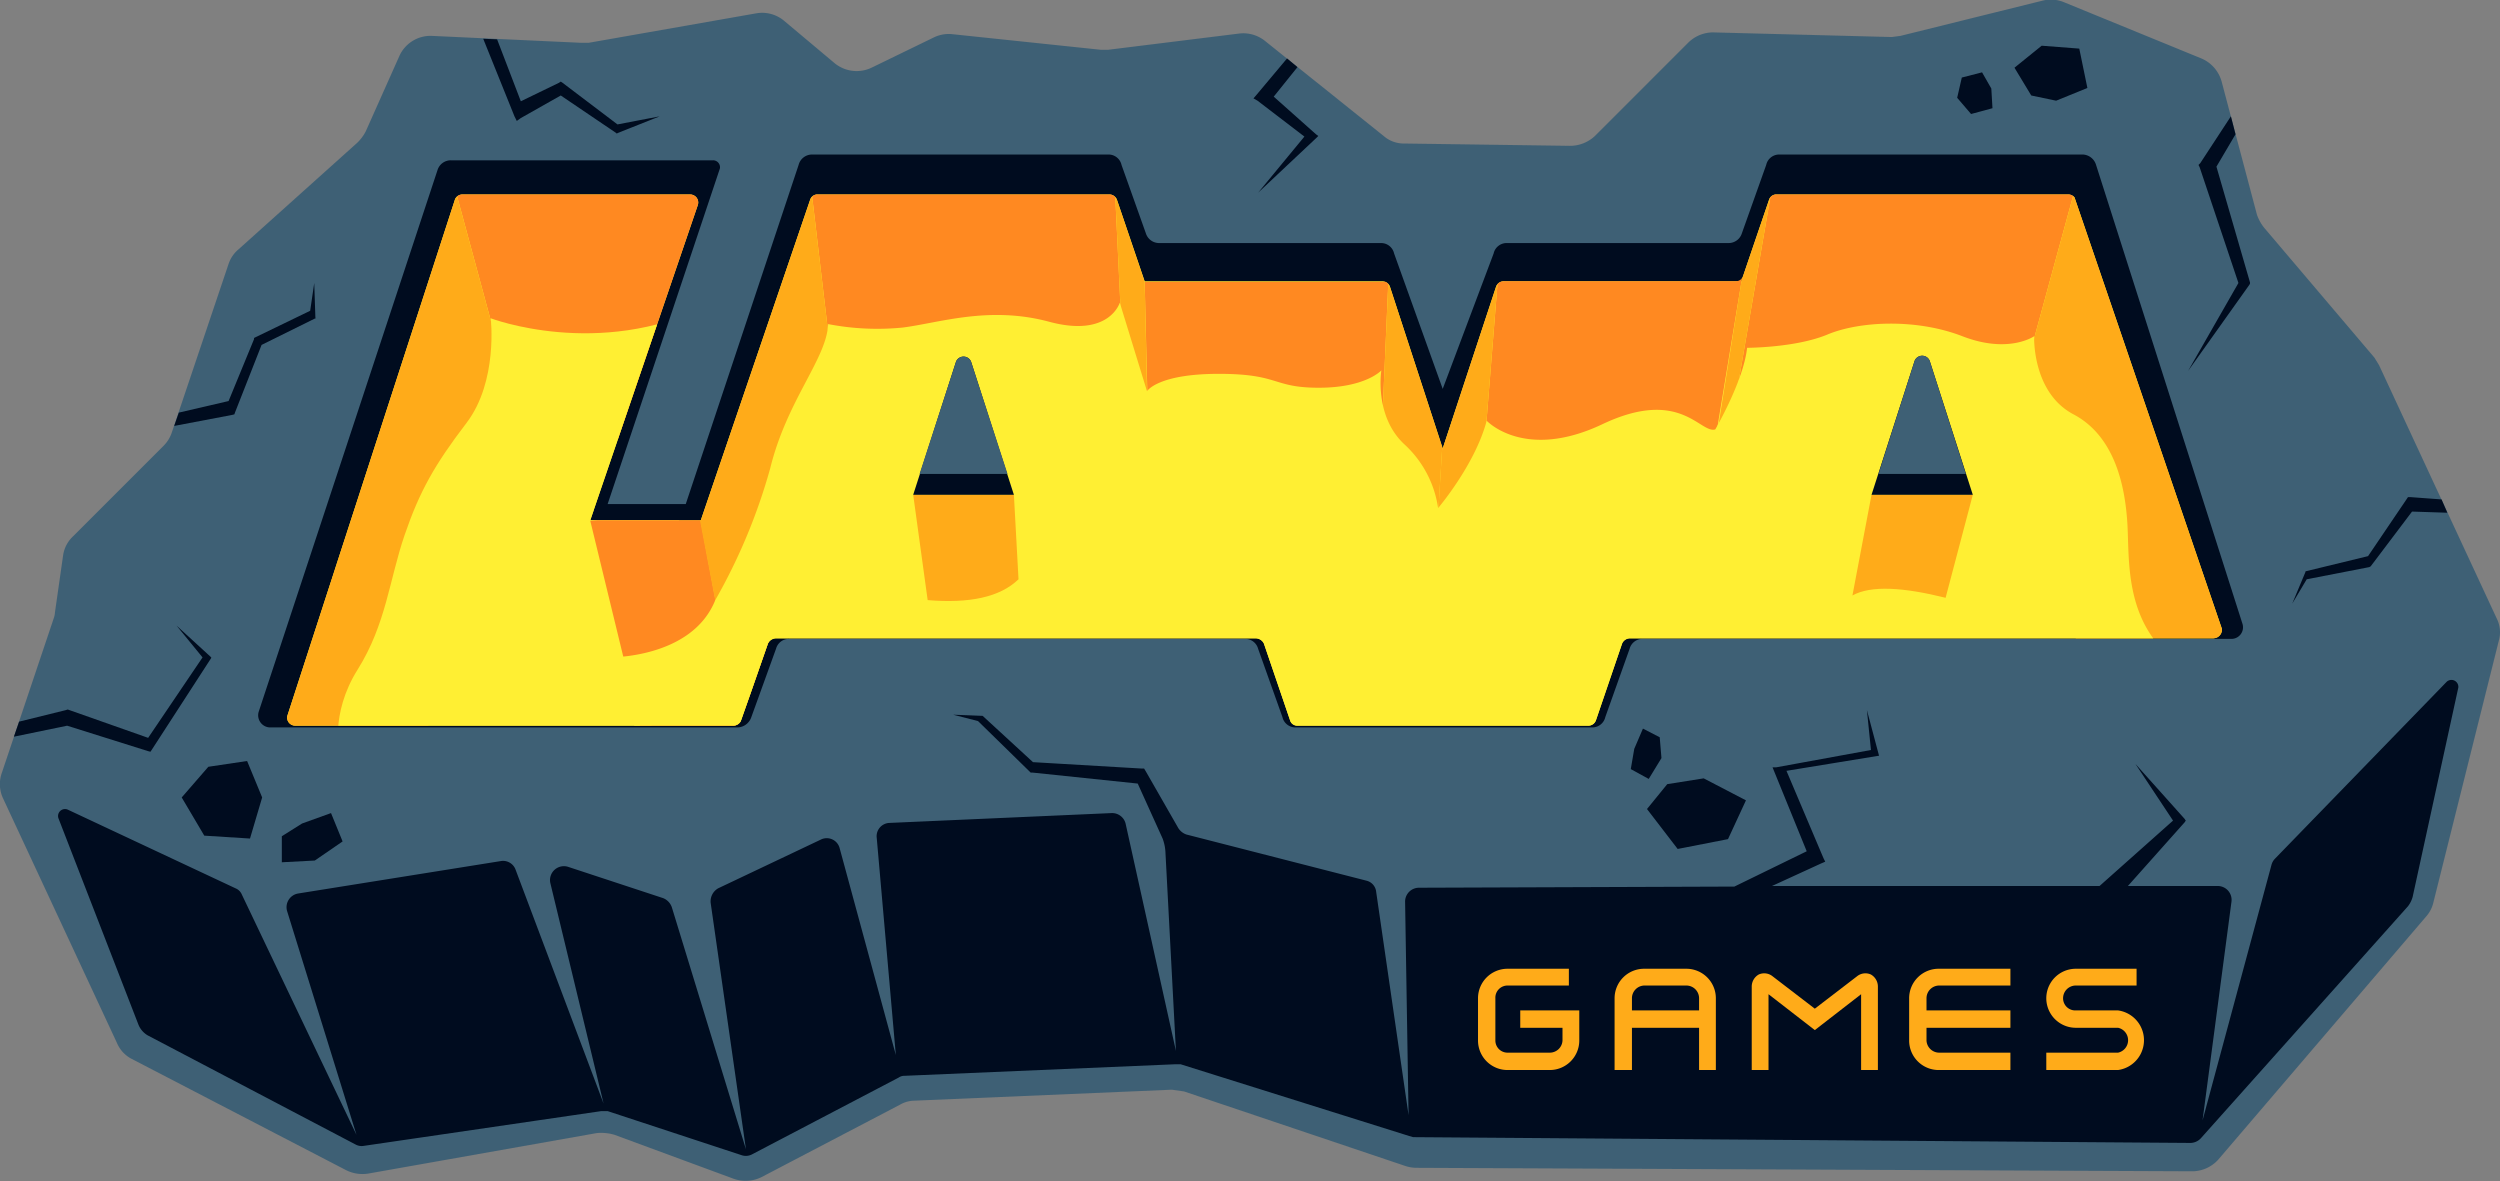 <svg id="Layer_1" data-name="Layer 1" xmlns="http://www.w3.org/2000/svg" xmlns:xlink="http://www.w3.org/1999/xlink" viewBox="0 0 432 204.1"><rect x="0" y="0" width="432" height="204.1" fill="#808080" stroke="none"/><defs><style>.cls-1{fill:none;}.cls-2{fill:#3e6075;}.cls-3{fill:#000c1f;}.cls-4{clip-path:url(#clip-path);}.cls-5{fill:#ffef33;}.cls-6{fill:#ff8921;}.cls-7{fill:#ffab19;}</style><clipPath id="clip-path" transform="translate(0 -2.4)"><path id="mask" class="cls-1" d="M383.9,110.8,358.7,36.9a1.4,1.4,0,0,0-1.4-.9H307a1.3,1.3,0,0,0-1.3.9l-4.5,13.2a1.3,1.3,0,0,1-1.3.9H259.8a1.4,1.4,0,0,0-1.3,1l-9.2,27.9L240.2,52a1.4,1.4,0,0,0-1.4-1h-41L193,36.9a1.4,1.4,0,0,0-1.4-.9H141.3a1.3,1.3,0,0,0-1.3.9L121.1,92.3H102l18.6-54.5a1.4,1.4,0,0,0-1.4-1.8H79.9a1.4,1.4,0,0,0-1.3.9l-28.9,89a1.4,1.4,0,0,0,1.3,1.9h75.7a1.5,1.5,0,0,0,1.4-1l4.6-13.2a1.6,1.6,0,0,1,1.4-.9H217a1.6,1.6,0,0,1,1.4.9l4.5,13.2a1.3,1.3,0,0,0,1.3,1h50.3a1.4,1.4,0,0,0,1.3-1l4.5-13.2a1.5,1.5,0,0,1,1.4-.9H382.5A1.5,1.5,0,0,0,383.9,110.8Z"/></clipPath></defs><title>iLavaGames-Logo</title><path id="rock_formation" data-name="rock formation" class="cls-2" d="M.3,136l9-26.8a3.6,3.6,0,0,0,.2-1l1.4-9.8a5.6,5.6,0,0,1,1.7-3.3L28.3,79.4a5.9,5.9,0,0,0,1.4-2.3L39.5,48a5.6,5.6,0,0,1,1.7-2.5L61.7,27.1a7.5,7.5,0,0,0,1.5-2l5.8-13a5.9,5.9,0,0,1,5.6-3.5l25.9,1.2h1.2l29-5.1a5.9,5.9,0,0,1,4.8,1.3l8.7,7.3a6,6,0,0,0,6.4.8l10.7-5.2a5.9,5.9,0,0,1,3.2-.6l25.7,2.7h1.3l22.6-2.8a6,6,0,0,1,4.4,1.2l20.6,16.5a5.3,5.3,0,0,0,3.6,1.3l28.6.4a6.3,6.3,0,0,0,4.3-1.7L291.8,9.7A6.1,6.1,0,0,1,296.1,8l30.8.8,1.5-.2L353,2.5a5.9,5.9,0,0,1,3.7.3l23.7,9.7a6.1,6.1,0,0,1,3.5,4l6.1,23a7.8,7.8,0,0,0,1.2,2.2l19.1,22.5.8,1.3,20.3,43.7a5.3,5.3,0,0,1,.4,3.9l-11.3,45.2a5.5,5.5,0,0,1-1.2,2.4l-36,42.1a6.1,6.1,0,0,1-4.5,2l-134-.6a6.3,6.3,0,0,1-1.9-.3L204.6,191l-2.1-.3-44.6,1.9a5.1,5.1,0,0,0-2.4.7l-23.9,12.5a6.2,6.2,0,0,1-4.8.3l-20.6-7.6a8,8,0,0,0-3.1-.3l-39.5,7a6.3,6.3,0,0,1-3.8-.6l-37-19.2a5.5,5.5,0,0,1-2.6-2.8L.5,140.3A5.8,5.8,0,0,1,.3,136Z" transform="translate(0 -2.4)"/><g id="LAVA_outline" data-name="LAVA outline"><path class="cls-3" d="M362.2,30.9a2.5,2.5,0,0,0-2.3-1.8H307.5a2.3,2.3,0,0,0-2.3,1.8L301,42.7a2.4,2.4,0,0,1-2.3,1.7H260.4a2.3,2.3,0,0,0-2.3,1.8l-8.8,23.4-8.4-23.4a2.3,2.3,0,0,0-2.2-1.8H200.3a2.4,2.4,0,0,1-2.3-1.7l-4.2-11.8a2.3,2.3,0,0,0-2.2-1.8H140.3a2.4,2.4,0,0,0-2.3,1.8L118.5,89.5H105l19.4-58a1.2,1.2,0,0,0-1.2-1.4H77.9a2.4,2.4,0,0,0-2.3,1.7L44.7,125.4a2.1,2.1,0,0,0,1.9,2.7h80.9a2.6,2.6,0,0,0,2.3-1.7l4.3-11.9a2.3,2.3,0,0,1,2.3-1.7h78.8a2.3,2.3,0,0,1,2.2,1.7l4.2,11.8a2.3,2.3,0,0,0,2.3,1.8h51.2a2.3,2.3,0,0,0,2.3-1.8l4.2-11.8a2.3,2.3,0,0,1,2.2-1.7H385.6a2,2,0,0,0,1.9-2.6Z" transform="translate(0 -2.4)"/></g><g id="LAVA_detail" data-name="LAVA detail"><g class="cls-4"><g id="LAVA_wordmark" data-name="LAVA wordmark"><path class="cls-5" d="M384.5,112.7,358.3,36H306l-5.1,15H258.8l-9.5,28.9L239.9,51H198.8a1.3,1.3,0,0,1-1.3-.9L192.7,36H140.3L121.4,91.4a1.3,1.3,0,0,1-1.3.9H104a1.4,1.4,0,0,1-1.4-1.8L121.2,36H78.9L49.1,127.8h78.6l4.3-12a4.5,4.5,0,0,1,4.4-3.1h78.3a4.6,4.6,0,0,1,4.4,3.2l4.1,11.9h52.3l4.1-11.9a4.6,4.6,0,0,1,4.4-3.2Z" transform="translate(0 -2.4)"/></g><polygon class="cls-6" points="78.9 33.6 122.9 33.6 108.7 76 90.4 76 78.9 33.6"/><polygon class="cls-7" points="49.1 125.4 78.9 33.6 90.4 76 74 125.4 49.1 125.4"/><polygon class="cls-6" points="306 33.6 358.3 33.6 346.7 76 298.7 76 306 33.6"/><polygon class="cls-6" points="140.3 33.6 192.7 33.6 194.7 76 145.3 76 140.3 33.6"/><polygon class="cls-6" points="258.8 48.7 301.5 45.2 294.1 89.9 255.5 89.9 258.8 48.7"/><path id="flow1" class="cls-5" d="M84.8,57.4s18.6,7.1,37.5-2.2l-10.1,75.4-53.5,2.2s-1.8-6.9,3.1-14.7,5.5-15.6,8.1-23.2,5.2-12.2,10.7-19.4S84.8,57.4,84.8,57.4Z" transform="translate(0 -2.4)"/><polygon class="cls-6" points="197.8 48.7 239.9 48.7 238.1 89.9 198.8 90 197.8 48.7"/><polygon class="cls-7" points="192.7 33.6 197.8 48.7 198.7 89.8 194.7 76 192.7 33.6"/><polygon class="cls-7" points="301.5 45 306 33.6 298.7 76 294.5 88.8 301.5 45"/><polygon class="cls-7" points="249.9 66.2 258.8 48.7 255.5 89.9 246.8 116.6 249.9 66.2"/><polygon class="cls-7" points="239.9 48.7 249.9 66.2 246.8 116.6 238.1 89.9 239.9 48.7"/><polygon class="cls-6" points="102 90 120.8 88.5 127.7 125.4 110.6 125.4 102 90"/><polygon class="cls-7" points="120.8 89.1 140.3 33.6 145.3 76 127.7 125.4 120.8 89.1"/><polygon class="cls-7" points="358.3 33.6 384.5 110.3 358.7 110.3 346.7 76 358.3 33.6"/><path id="flow2" class="cls-5" d="M123.6,106.1a100,100,0,0,0,9.5-22.8c2.9-11.8,9.8-19,10-24.9A44.5,44.5,0,0,0,156,59c6.3-.8,14.9-3.8,25.3-1s12.2-3.3,12.2-3.3L198.2,70s1.8-3,12.4-3,9.2,2.4,17.3,2.4,10.8-3,10.8-3-1.3,7.9,4,12.8a18.5,18.5,0,0,1,5.8,11s6.4-7.5,8.4-15.1c0,0,6.5,7,20,.6s16.9,1.7,19.5.9c0,0,4.9-8.4,5.5-14.1,0,0,8.4,0,13.9-2.3s15.3-2.8,23.3.3,12.4,0,12.4,0-.4,9.7,6.8,13.5,8.9,12.5,9.3,18.7-.6,16.7,7.9,23.6l-88,6.7-6.3,10.4L212.7,131l-6.8-9.2-70.3-.2-4.7,8.6-18.8,4.1-7-18.3S119.5,116.3,123.6,106.1Z" transform="translate(0 -2.4)"/><path class="cls-7" d="M175.2,87.9H157.8l2.5,18.2c7.2.6,12.5-.5,15.7-3.6Z" transform="translate(0 -2.4)"/><path class="cls-7" d="M336.2,105.7l4.7-17.8H323.4l-3.3,17.4C323.3,103.5,329,103.9,336.2,105.7Z" transform="translate(0 -2.4)"/><path class="cls-3" d="M175.2,87.9l-7.4-23a1.4,1.4,0,0,0-2.6,0l-7.4,23Z" transform="translate(0 -2.4)"/><path class="cls-3" d="M340.9,87.9l-7.4-23a1.4,1.4,0,0,0-2.7,0l-7.4,23Z" transform="translate(0 -2.4)"/></g></g><path id="front_edge" data-name="front edge" class="cls-3" d="M392.5,151.9,380.6,196l5-37.8a2.4,2.4,0,0,0-2.3-2.7H367.7l9.8-11,.2-.3-.2-.3-8.5-9.5,6.5,9.8-12.7,11.3H306.2l8.5-3.9.7-.3-.3-.6-6.4-15.1,15.9-2.6h.1l-2.1-7.9.7,6.9L306.9,135h-.6l.2.5,5.7,14-12.5,6.1-54.5.2a2.4,2.4,0,0,0-2.4,2.4l.6,36.9-5.6-38.6a2.2,2.2,0,0,0-1.6-1.9L205,146.6a2.7,2.7,0,0,1-1.5-1.3l-5.5-9.6-.3-.5h-.5l-18.7-1.1-8.7-8h0l-5.1-.2L169,127l9.1,8.9h.3l18.2,1.9,4.3,9.5a8,8,0,0,1,.5,2.6l1.8,34.1-8.7-39.3a2.4,2.4,0,0,0-2.4-1.8l-38.4,1.7a2.3,2.3,0,0,0-2.2,2.6l3.3,37.5L145.1,149a2.3,2.3,0,0,0-3.3-1.5l-17.7,8.4a2.6,2.6,0,0,0-1.3,2.5l6.1,42.6-12.8-41.8a2.6,2.6,0,0,0-1.5-1.6l-16.4-5.4a2.4,2.4,0,0,0-3.1,2.8l9.2,38.1L89.1,152.7a2.3,2.3,0,0,0-2.6-1.5l-35,5.6a2.4,2.4,0,0,0-1.9,3l12,38.7L41.8,157a2,2,0,0,0-1.1-1.1l-29-13.6a1.2,1.2,0,0,0-1.6,1.5l13.8,35.6a3.8,3.8,0,0,0,1.6,1.9l36,18.9a2.2,2.2,0,0,0,1.4.2l41-6H105l23.1,7.6a2.3,2.3,0,0,0,1.8-.1l25.4-13.3a1.7,1.7,0,0,1,1-.3l46.9-2h.8l39.5,12.4.7.2,134.3,1a2.5,2.5,0,0,0,1.8-.8L416.1,159a4.8,4.8,0,0,0,.8-1.6l7.9-36.2a1.2,1.2,0,0,0-2-1l-29.7,30.6A2.4,2.4,0,0,0,392.5,151.9Z" transform="translate(0 -2.4)"/><path class="cls-7" d="M262.7,180H270v2.2a2.2,2.2,0,0,1-2.2,2.1h-7.3a2.1,2.1,0,0,1-2.1-2.1v-7.3a2.1,2.1,0,0,1,2.1-2.2h10.6v-2.9H260.5a5.1,5.1,0,0,0-5.1,5.1v7.3a5.1,5.1,0,0,0,5.1,5.1h7.3a5.1,5.1,0,0,0,5.1-5.1V177H262.7Z" transform="translate(0 -2.4)"/><path class="cls-7" d="M291.4,169.8h-7.3a5.1,5.1,0,0,0-5.1,5.1V177h0v10.3h3V180h11.6v7.3h2.9V180h0v-5.1A5.1,5.1,0,0,0,291.4,169.8ZM282,177v-2.1a2.2,2.2,0,0,1,2.1-2.2h7.3a2.2,2.2,0,0,1,2.2,2.2V177Z" transform="translate(0 -2.4)"/><path class="cls-7" d="M323.3,170.8a2.3,2.3,0,0,0-2.4.3l-7.3,5.6-7.3-5.6a2.3,2.3,0,0,0-2.4-.3,2.4,2.4,0,0,0-1.2,2.1v14.4h2.9V174.2l8,6.2,8-6.2v13.1h2.9V172.9A2.4,2.4,0,0,0,323.3,170.8Z" transform="translate(0 -2.4)"/><path class="cls-7" d="M329.9,174.9V177h0v5.2a5.1,5.1,0,0,0,5.2,5.1h12.3v-3H335.1a2.2,2.2,0,0,1-2.2-2.1V180h14.5v-3H332.9v-2.1a2.2,2.2,0,0,1,2.2-2.2h12.3v-2.9H335.1A5.1,5.1,0,0,0,329.9,174.9Z" transform="translate(0 -2.4)"/><path class="cls-7" d="M366,177h-7.3a2.1,2.1,0,0,1-2.2-2.1,2.2,2.2,0,0,1,2.2-2.2h10.5v-2.9H358.7a5.1,5.1,0,1,0,0,10.2H366a2.2,2.2,0,0,1,0,4.3H353.6v3H366a5.2,5.2,0,0,0,0-10.3Z" transform="translate(0 -2.4)"/><polygon class="cls-3" points="359.3 8.4 352.8 7.9 348.1 11.7 351 16.5 355.3 17.4 360.7 15.2 359.3 8.4"/><polygon class="cls-3" points="344.3 18.7 344.1 15.3 342.5 12.5 339 13.4 338.2 16.9 340.6 19.7 344.3 18.7"/><polygon class="cls-3" points="42.7 131.5 36 132.5 31.4 137.8 35.3 144.4 43.2 144.9 45.3 137.8 42.7 131.5"/><polygon class="cls-3" points="59.2 145.4 57.2 140.5 52.2 142.3 48.7 144.5 48.7 149 54.4 148.7 59.2 145.4"/><polygon class="cls-3" points="281.8 132.9 284.9 134.6 287.1 131 286.8 127.4 283.9 125.9 282.4 129.4 281.8 132.9"/><polygon class="cls-3" points="298.6 145 301.7 138.3 294.4 134.5 288.1 135.5 284.6 139.8 289.9 146.7 298.6 145"/><path class="cls-2" d="M165.2,64.9l-6.3,19.4h15.2l-6.3-19.4A1.4,1.4,0,0,0,165.2,64.9Z" transform="translate(0 -2.4)"/><path class="cls-2" d="M339.7,84.3l-6.2-19.4a1.4,1.4,0,0,0-2.7,0l-6.2,19.4Z" transform="translate(0 -2.4)"/><polygon class="cls-3" points="225.4 23.6 217.4 33.3 227.5 23.8 227.8 23.5 227.4 23.2 220.1 16.7 224.2 11.6 222.4 10.1 217.2 16.3 216.6 17 217.3 17.4 225.4 23.6"/><polygon class="cls-3" points="421.9 86.3 416.5 85.9 416.1 85.9 415.9 86.2 409.2 96.1 398.5 98.7 398.4 98.7 398.4 98.8 396.1 104.3 398.6 100.1 409.4 98 409.6 97.9 409.7 97.8 416.8 88.4 422.9 88.6 421.9 86.3"/><polygon class="cls-3" points="388.7 49.2 388.8 49 388.8 48.8 383 28.8 386.3 23.2 385.5 20.1 380.2 28.2 379.9 28.5 380.1 28.9 386.8 48.9 378.1 64.1 388.7 49.2"/><polygon class="cls-3" points="54.3 48.9 53.6 53.7 44.1 58.3 43.9 58.4 43.9 58.6 39.5 69.3 30.9 71.3 30.1 73.6 40.1 71.7 40.5 71.6 40.6 71.3 45.2 59.6 54.5 55 54.6 55 54.5 54.9 54.3 48.9"/><polygon class="cls-3" points="97.2 14.3 96.9 14.1 96.6 14.3 90 17.5 85.9 6.8 83.5 6.7 88.9 20.1 89.3 20.9 90 20.4 96.9 16.5 106.5 23 106.6 23.1 106.7 23 114 20.1 106.7 21.5 97.2 14.3"/><polygon class="cls-3" points="2.4 127.3 11.6 125.4 25.6 129.8 26 129.9 26.2 129.6 36.5 113.7 36.5 113.6 36.4 113.5 30.5 108.1 35 113.6 25.6 127.5 11.7 122.6 11.4 122.7 3.3 124.7 2.4 127.3"/></svg>